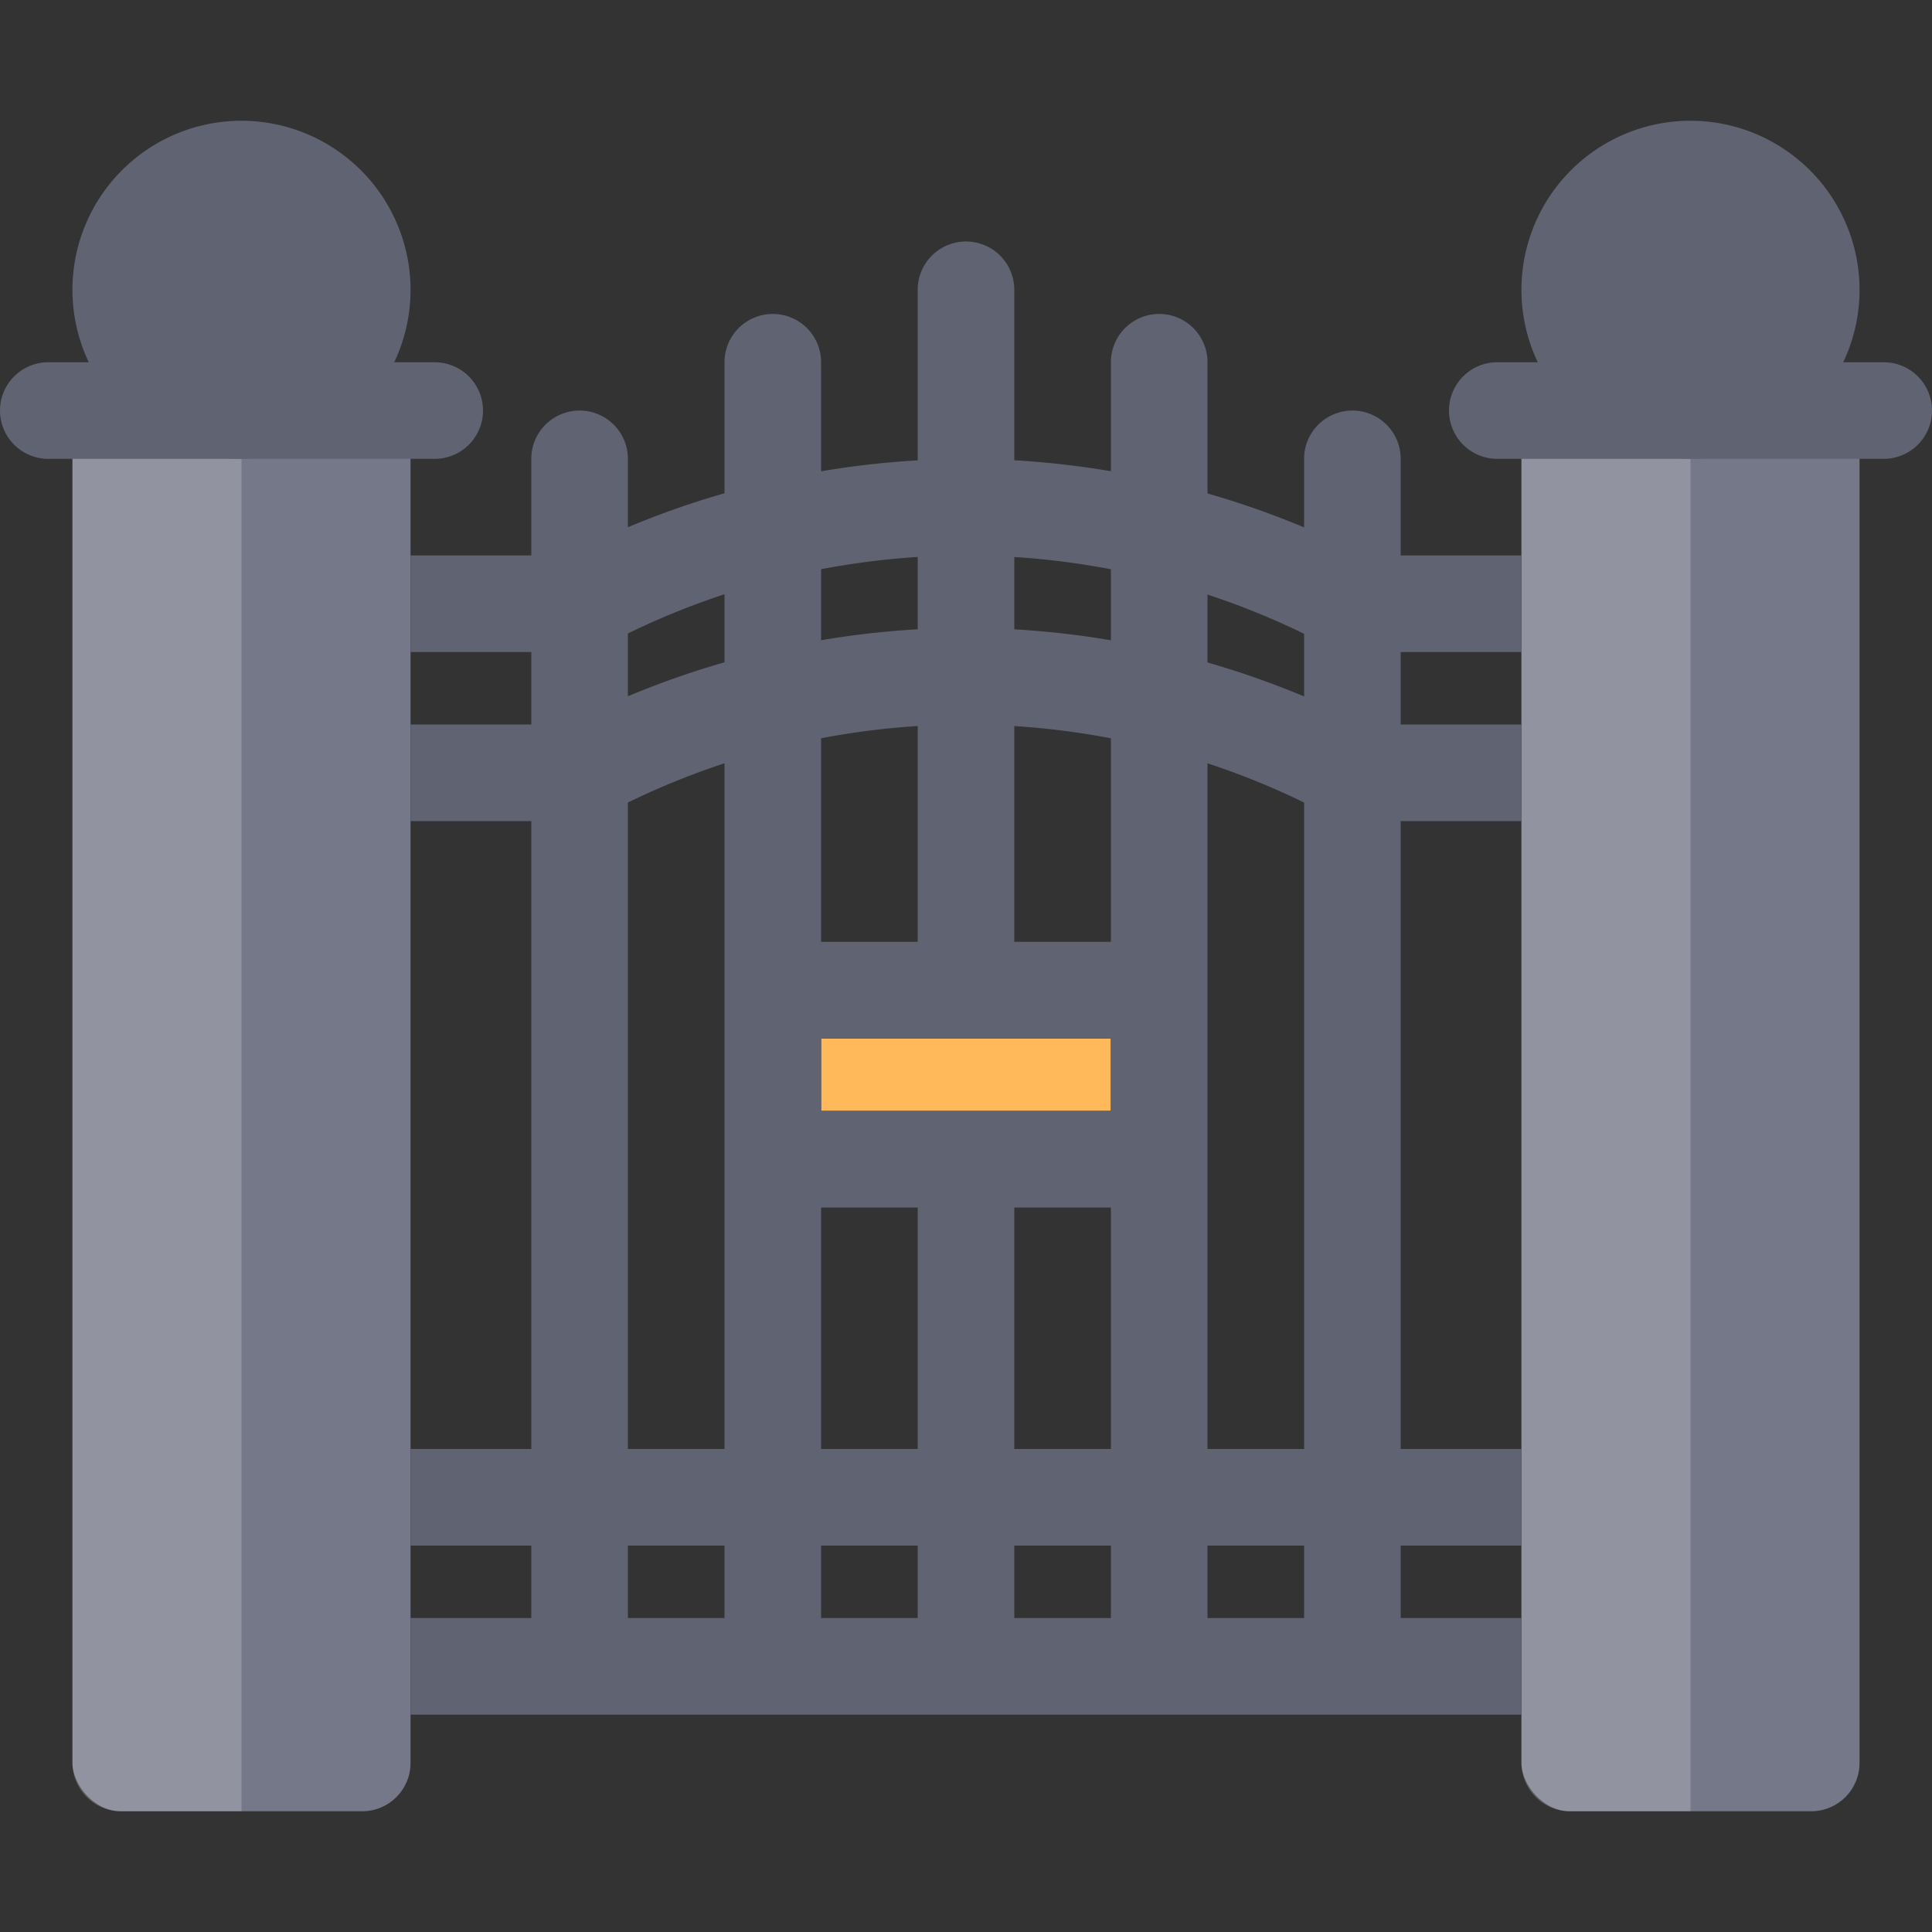 <svg id="Layer_1" data-name="Layer 1" xmlns="http://www.w3.org/2000/svg" viewBox="0 0 512 512"><rect x="0" y="0" width="512" height="512" fill="#333333" stroke="none"/><defs><style>.cls-1{fill:#757889;}.cls-2{opacity:0.2;}.cls-3{fill:#fff;}.cls-4{fill:#606472;}.cls-5{fill:#ffb85a;}</style></defs><title>gate-flat</title><rect class="cls-1" x="19.2" y="96" width="89.6" height="384" rx="12.8" ry="12.8"/><rect class="cls-1" x="403.2" y="96" width="89.6" height="384" rx="12.8" ry="12.8"/><g class="cls-2"><path class="cls-3" d="M32,96a12.84,12.84,0,0,0-12.8,12.8V467.2A12.84,12.84,0,0,0,32,480H64V96Zm384,0a12.84,12.84,0,0,0-12.8,12.8V467.2A12.84,12.84,0,0,0,416,480h32V96Z"/></g><path class="cls-4" d="M115.2,121.6H12.8a12.8,12.8,0,0,1,0-25.6H115.2a12.8,12.8,0,0,1,0,25.6Z"/><path class="cls-4" d="M64,32a44.8,44.8,0,1,0,44.8,44.8A44.85,44.85,0,0,0,64,32Z"/><path class="cls-4" d="M448,32a44.8,44.8,0,1,0,44.8,44.8A44.85,44.85,0,0,0,448,32Z"/><path class="cls-4" d="M499.2,121.6H396.8a12.8,12.8,0,0,1,0-25.6H499.2a12.8,12.8,0,1,1,0,25.6Z"/><rect class="cls-5" x="217.6" y="275.2" width="76.8" height="19.2"/><path class="cls-4" d="M403.2,172.8V147.2h-32V121.6a12.8,12.8,0,0,0-25.6,0v18.17a229.33,229.33,0,0,0-25.6-9V96a12.8,12.8,0,0,0-25.6,0v28.88a231.46,231.46,0,0,0-25.6-2.9V76.8a12.8,12.8,0,0,0-25.6,0V122a231.46,231.46,0,0,0-25.6,2.9V96A12.8,12.8,0,1,0,192,96v34.72a229.31,229.31,0,0,0-25.6,9V121.6a12.8,12.8,0,0,0-25.6,0v25.6h-32v25.6h32V192h-32v25.6h32V384h-32v25.6h32v19.2h-32v25.6H403.2V428.8h-32V409.6h32V384h-32V217.6h32V192h-32V172.8ZM192,428.8H166.4V409.6H192Zm0-179.2V384H166.4V212.68A202.44,202.44,0,0,1,192,202.28Zm0-74.08a229.31,229.31,0,0,0-25.6,9V167.88A202.44,202.44,0,0,1,192,157.48Zm25.6-24.67a205.88,205.88,0,0,1,25.6-3.25v19.17a231.46,231.46,0,0,0-25.6,2.9Zm0,44.8a205.88,205.88,0,0,1,25.6-3.25V249.6H217.6ZM243.2,428.8H217.6V409.6h25.6Zm0-44.8H217.6V320h25.6Zm51.2,44.8H268.8V409.6h25.6Zm0-44.8H268.8V320h25.6Zm0-89.6H217.6V275.2h76.8Zm0-44.8H268.8V192.41a206.13,206.13,0,0,1,25.6,3.25Zm0-79.92a231.46,231.46,0,0,0-25.6-2.9V147.61a206.13,206.13,0,0,1,25.6,3.25ZM345.6,428.8H320V409.6h25.6Zm0-44.8H320V202.29a202.35,202.35,0,0,1,25.6,10.39Zm0-199.43a229.33,229.33,0,0,0-25.6-9v-18a202.35,202.35,0,0,1,25.6,10.39Z"/></svg>